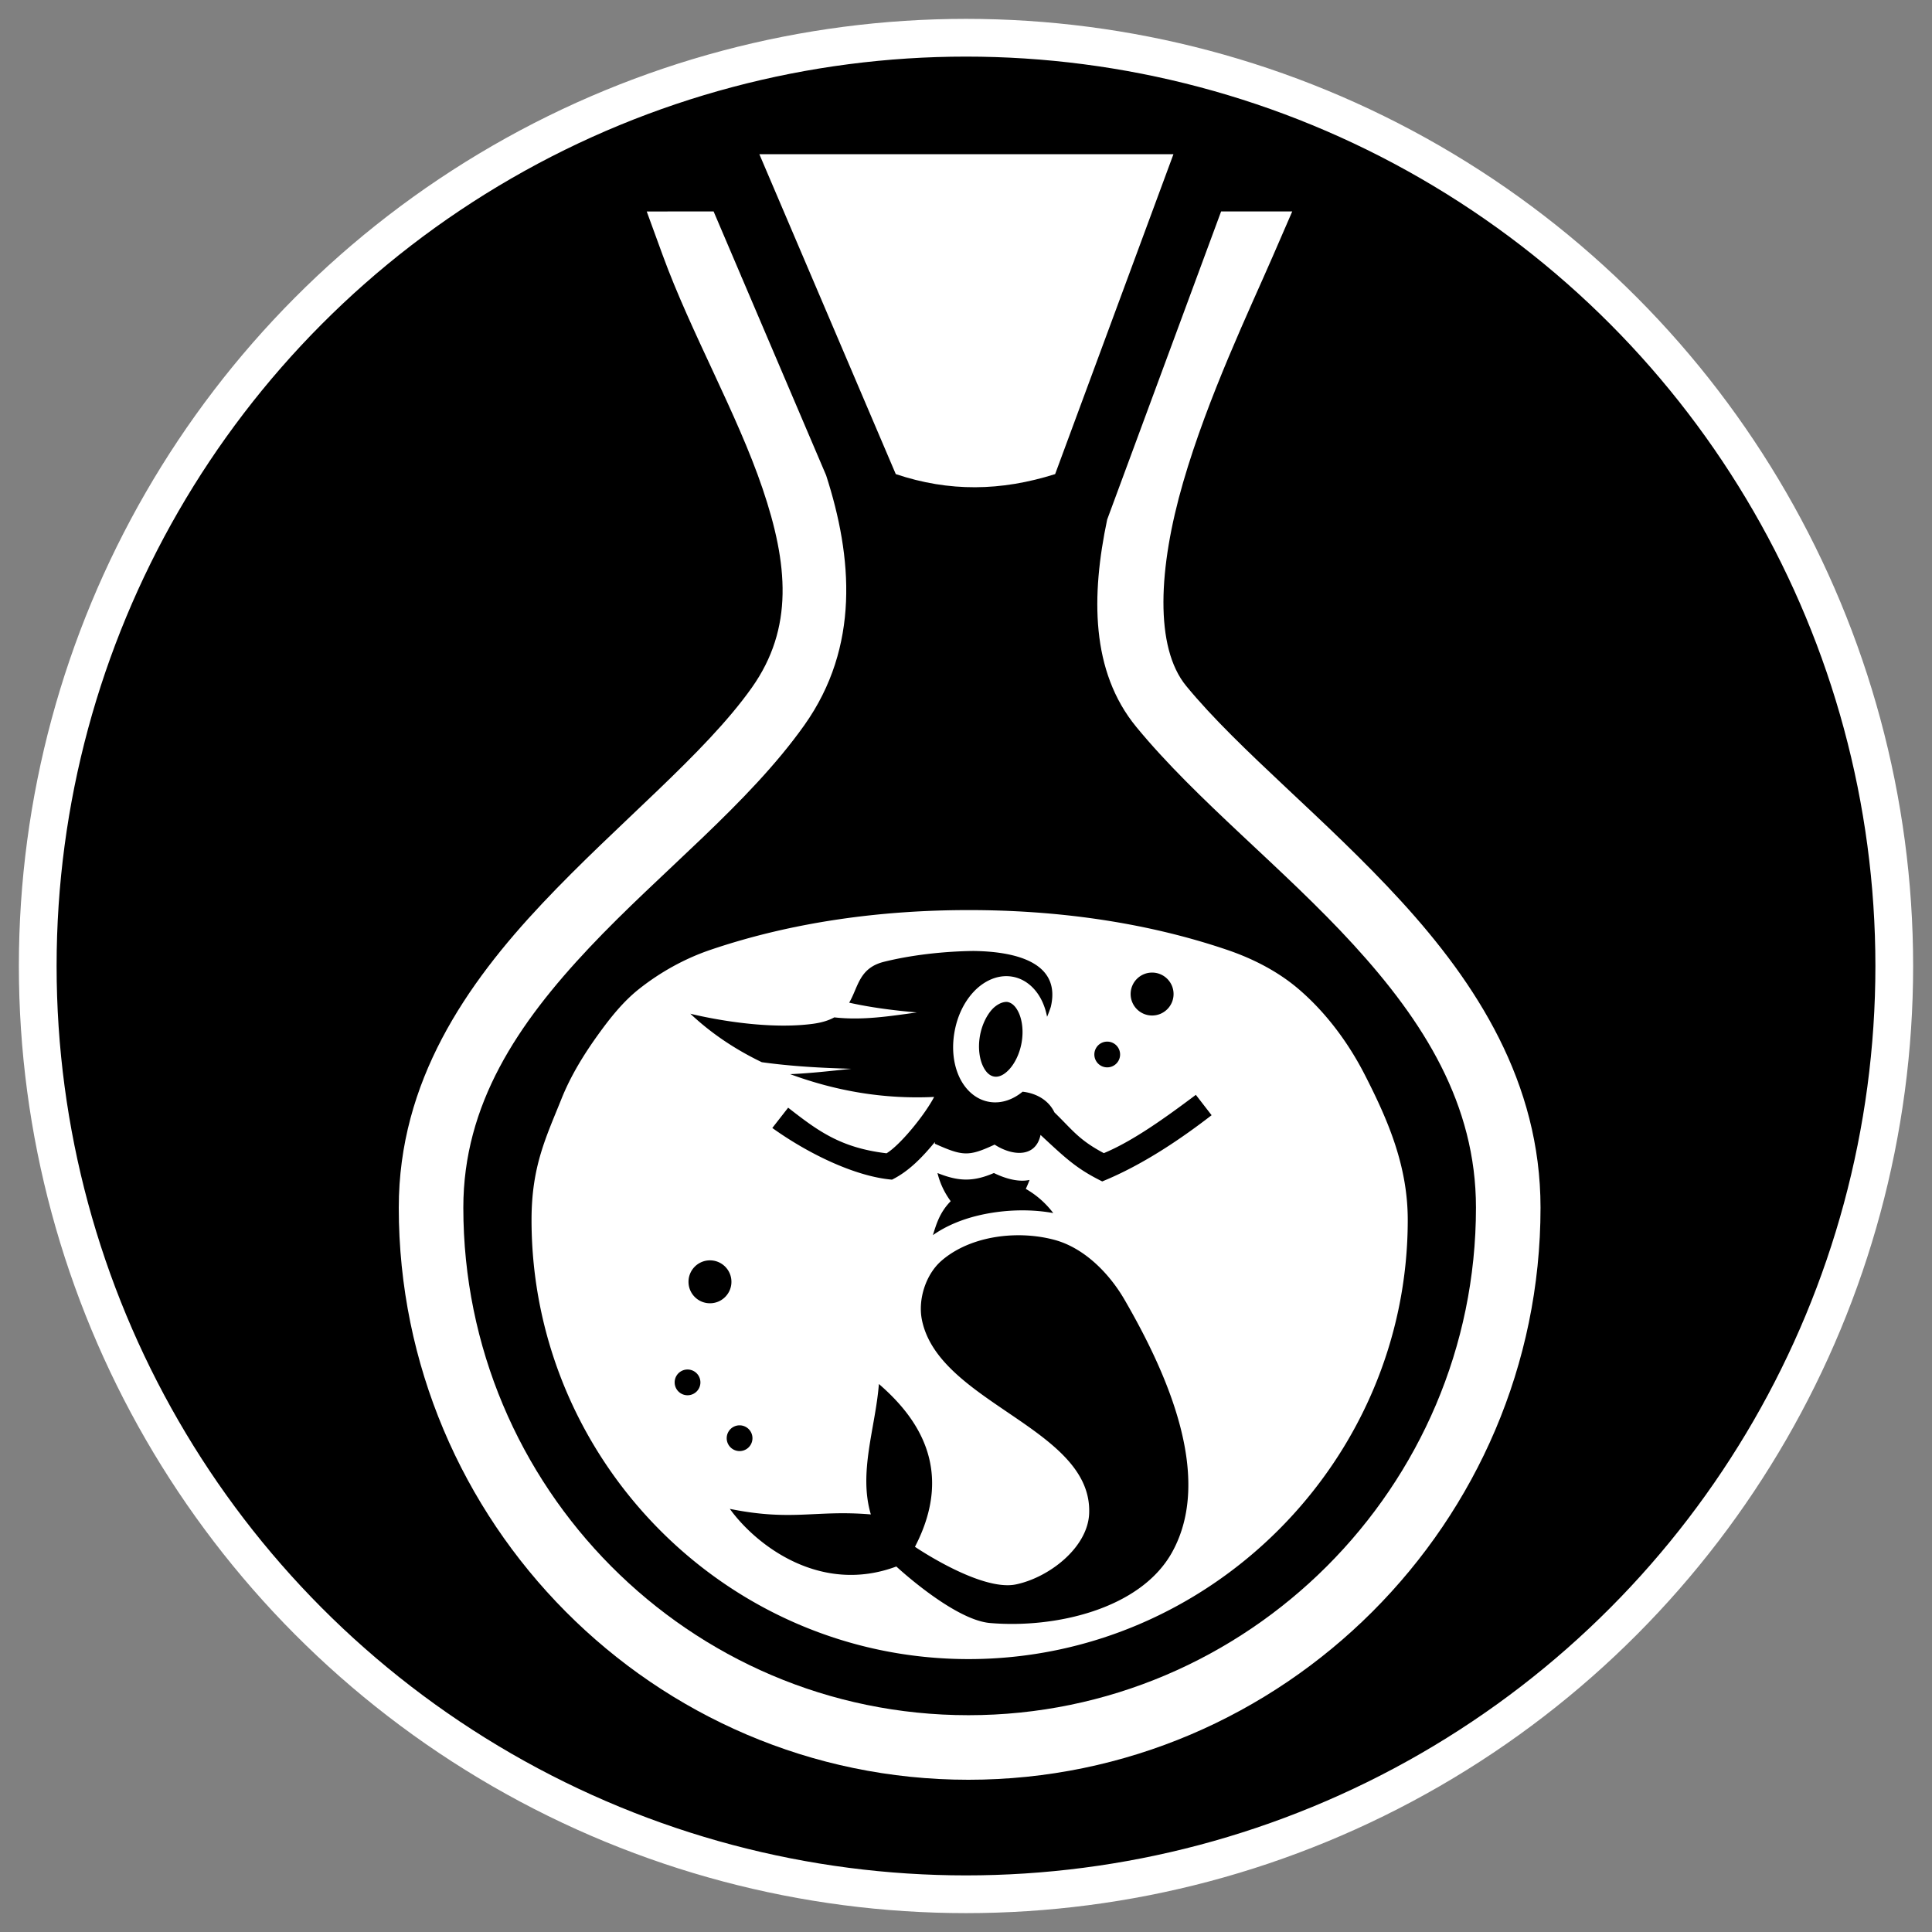 <svg height="512" viewBox="0 0 512 512" width="512" xmlns="http://www.w3.org/2000/svg"><rect x="0" y="0" width="512" height="512" fill="#808080" stroke="none"/><circle cx="256" cy="256" r="246" stroke="#fff" stroke-width="10"/><g fill="#fff"><path d="m256.734 241.182c-23.079-0-46.578 3.111-68.434 10.527-6.833 2.319-13.326 5.923-18.979 10.408-4.21 3.34-7.619 7.646-10.764 12.004-3.834 5.314-7.318 10.983-9.754 17.066-4.098 10.235-7.941 17.868-7.941 32.105 0 31.936 12.988 61.032 33.959 82.145s49.926 34.24 81.863 34.24 61.033-13.126 82.145-34.238c21.112-21.112 34.238-50.208 34.238-82.145 0-14.394-5.274-26.502-11.342-38.385-4.363-8.544-10.289-16.552-17.578-22.789-5.482-4.691-12.146-8.092-18.979-10.41-21.856-7.417-45.355-10.529-68.436-10.529zm1.133 10.834c12.387.139 23.274 3.565 20.607 14.816a33.222 33.222 0 0 1 -.986 2.627c-.267-1.394-.68-2.719-1.238-3.945-1.529-3.36-4.361-6.154-8.184-6.719-3.823-.564-7.449 1.278-10.027 4.031-2.578 2.753-4.375 6.506-5.107 10.775-.732 4.269-.279 8.356 1.25 11.715 1.529 3.36 4.359 6.157 8.182 6.721 3.176.469 6.215-.728 8.631-2.725 3.096.334 6.702 1.86 8.451 5.494 4.793 4.647 6.414 7.253 13.082 10.787 7.735-3.208 16.4-9.461 24.385-15.449l4.176 5.396c-7.898 6.094-18.099 13.114-28.984 17.547-6.727-3.326-9.535-5.98-16.35-12.324-1.282 6.075-7.433 5.64-12.17 2.57-6.871 3.183-8.408 3.098-15.852-.242l.018-.432c-3.211 3.872-6.796 7.709-11.363 9.959-9.631-.815-22.045-6.763-31.719-13.695l4.201-5.377c8.029 6.269 13.959 10.633 26.074 12.088 3.617-2.195 10.067-10.087 12.615-14.936-13.207.626-25.778-1.494-38.158-6.037 5.433-.234 10.823-.854 16.219-1.424-7.982-.226-15.923-.655-23.732-1.746-6.94-3.328-13.362-7.592-18.945-12.852 0 0 17.949 4.609 32.449 2.684 2.436-.323 4.278-.924 5.711-1.713 7.469.848 14.659-.312 21.873-1.303-5.995-.528-11.98-1.265-17.938-2.588 2.422-4.107 2.573-9.144 9.162-10.822 7.338-1.83 15.867-2.773 23.668-2.883zm47.451 5.727c3.141 0 5.688 2.547 5.688 5.688 0 3.141-2.547 5.688-5.688 5.688-3.141 0-5.688-2.547-5.688-5.688 0-3.141 2.547-5.688 5.688-5.688zm-38.406 7.779c1.098.162 2.212.992 3.084 2.906.872 1.915 1.276 4.753.752 7.805-.524 3.052-1.857 5.634-3.326 7.203-1.47 1.569-2.807 2.035-3.904 1.873-1.098-.162-2.212-.992-3.084-2.906-.872-1.915-1.276-4.751-.752-7.803.524-3.052 1.857-5.634 3.326-7.203.77-.805 2.296-1.963 3.904-1.875zm26.514 10.516a3.412 3.412 0 0 1 0 6.824 3.412 3.412 0 1 1 0-6.824zm-30.035 34.824c2.6 1.27 6.269 2.53 9.455 1.832a34.446 34.446 0 0 1 -.996 2.373c3.182 1.83 5.521 4.095 7.277 6.408-2.133-.391-4.435-.635-6.846-.699-4.151-.11-8.6.298-12.957 1.328-4.262 1.008-8.5 2.691-12.096 5.221.939-3 1.801-6 4.717-9-1.783-2.437-2.874-4.907-3.502-7.459 5.385 2.157 9.269 2.452 14.947-.002zm6.266 16.492c3.358-.021 6.683.393 9.748 1.211 7.88 2.105 14.526 8.822 18.615 15.879 11.385 19.648 23.615 47.106 12.578 66.951-8.386 15.078-31.067 20.208-48.256 18.717-9.621-.835-24.805-14.973-24.805-14.973-20.004 7.462-36.988-5.441-44.125-15.271 16.572 3.346 22.663.229 37.371 1.469-3.319-11.168 1.221-22.951 2.135-34.566 9.512 8.234 20.468 22.122 9.555 43.148 0 0 17.447 11.908 26.768 9.965 8.792-1.833 18.976-9.737 19.391-18.709 1.045-22.622-39.941-29.264-44.332-51.48-1.059-5.36 1.05-11.964 5.168-15.555 5.26-4.587 12.803-6.739 20.189-6.785zm-81.508 6.652c3.141 0 5.688 2.547 5.688 5.688 0 3.141-2.547 5.686-5.688 5.686s-5.688-2.544-5.688-5.686c0-3.141 2.547-5.688 5.688-5.688zm-5.945 28.928a3.412 3.412 0 0 1 0 6.824 3.412 3.412 0 0 1 0-6.824zm13.793 14.793a3.412 3.412 0 0 1 0 6.824 3.412 3.412 0 1 1 0-6.824z"/><path d="m171.39 56.042 4.193 11.489c7.585 20.786 19.756 42.038 26.51 61.962 6.752 19.924 8.331 36.968-2.875 52.773-12.524 17.664-35.326 35.736-55.497 57.149-20.171 21.413-38.043 47.169-38.043 80.634 0 83.304 67.619 151.608 150.97 151.608 83.35 0 151.608-68.259 151.608-151.608 0-33.28-17.058-59.482-36.935-81.227-19.877-21.744-42.887-39.889-56.969-57.038-8.404-10.231-7.4-31.25-.806-53.965 6.593-22.715 17.636-45.807 23.718-59.817l5.191-11.961h-18.849l-30.194 81.648c-4.237 20.106-4.394 40.207 7.717 54.955 16.015 19.501 38.986 37.399 57.565 57.722 18.579 20.322 32.453 42.209 32.453 69.682 0 74.017-60.479 134.5-134.5 134.5-74.018 0-133.86-60.435-133.86-134.5 0-27.416 14.422-48.771 33.387-68.904 18.968-20.131 42.148-38.038 57-58.984 14.724-20.767 12.773-44.492 5.758-66.192l-22.211-52.084c-.106-.243-.222-.493-.327-.734h.016l-7.296-17.11z"/><path d="m201.24 40.87 36.148 84.77c14.124 4.751 27.891 4.541 42.235.002l31.351-84.772h-109.734z"/></g></svg>